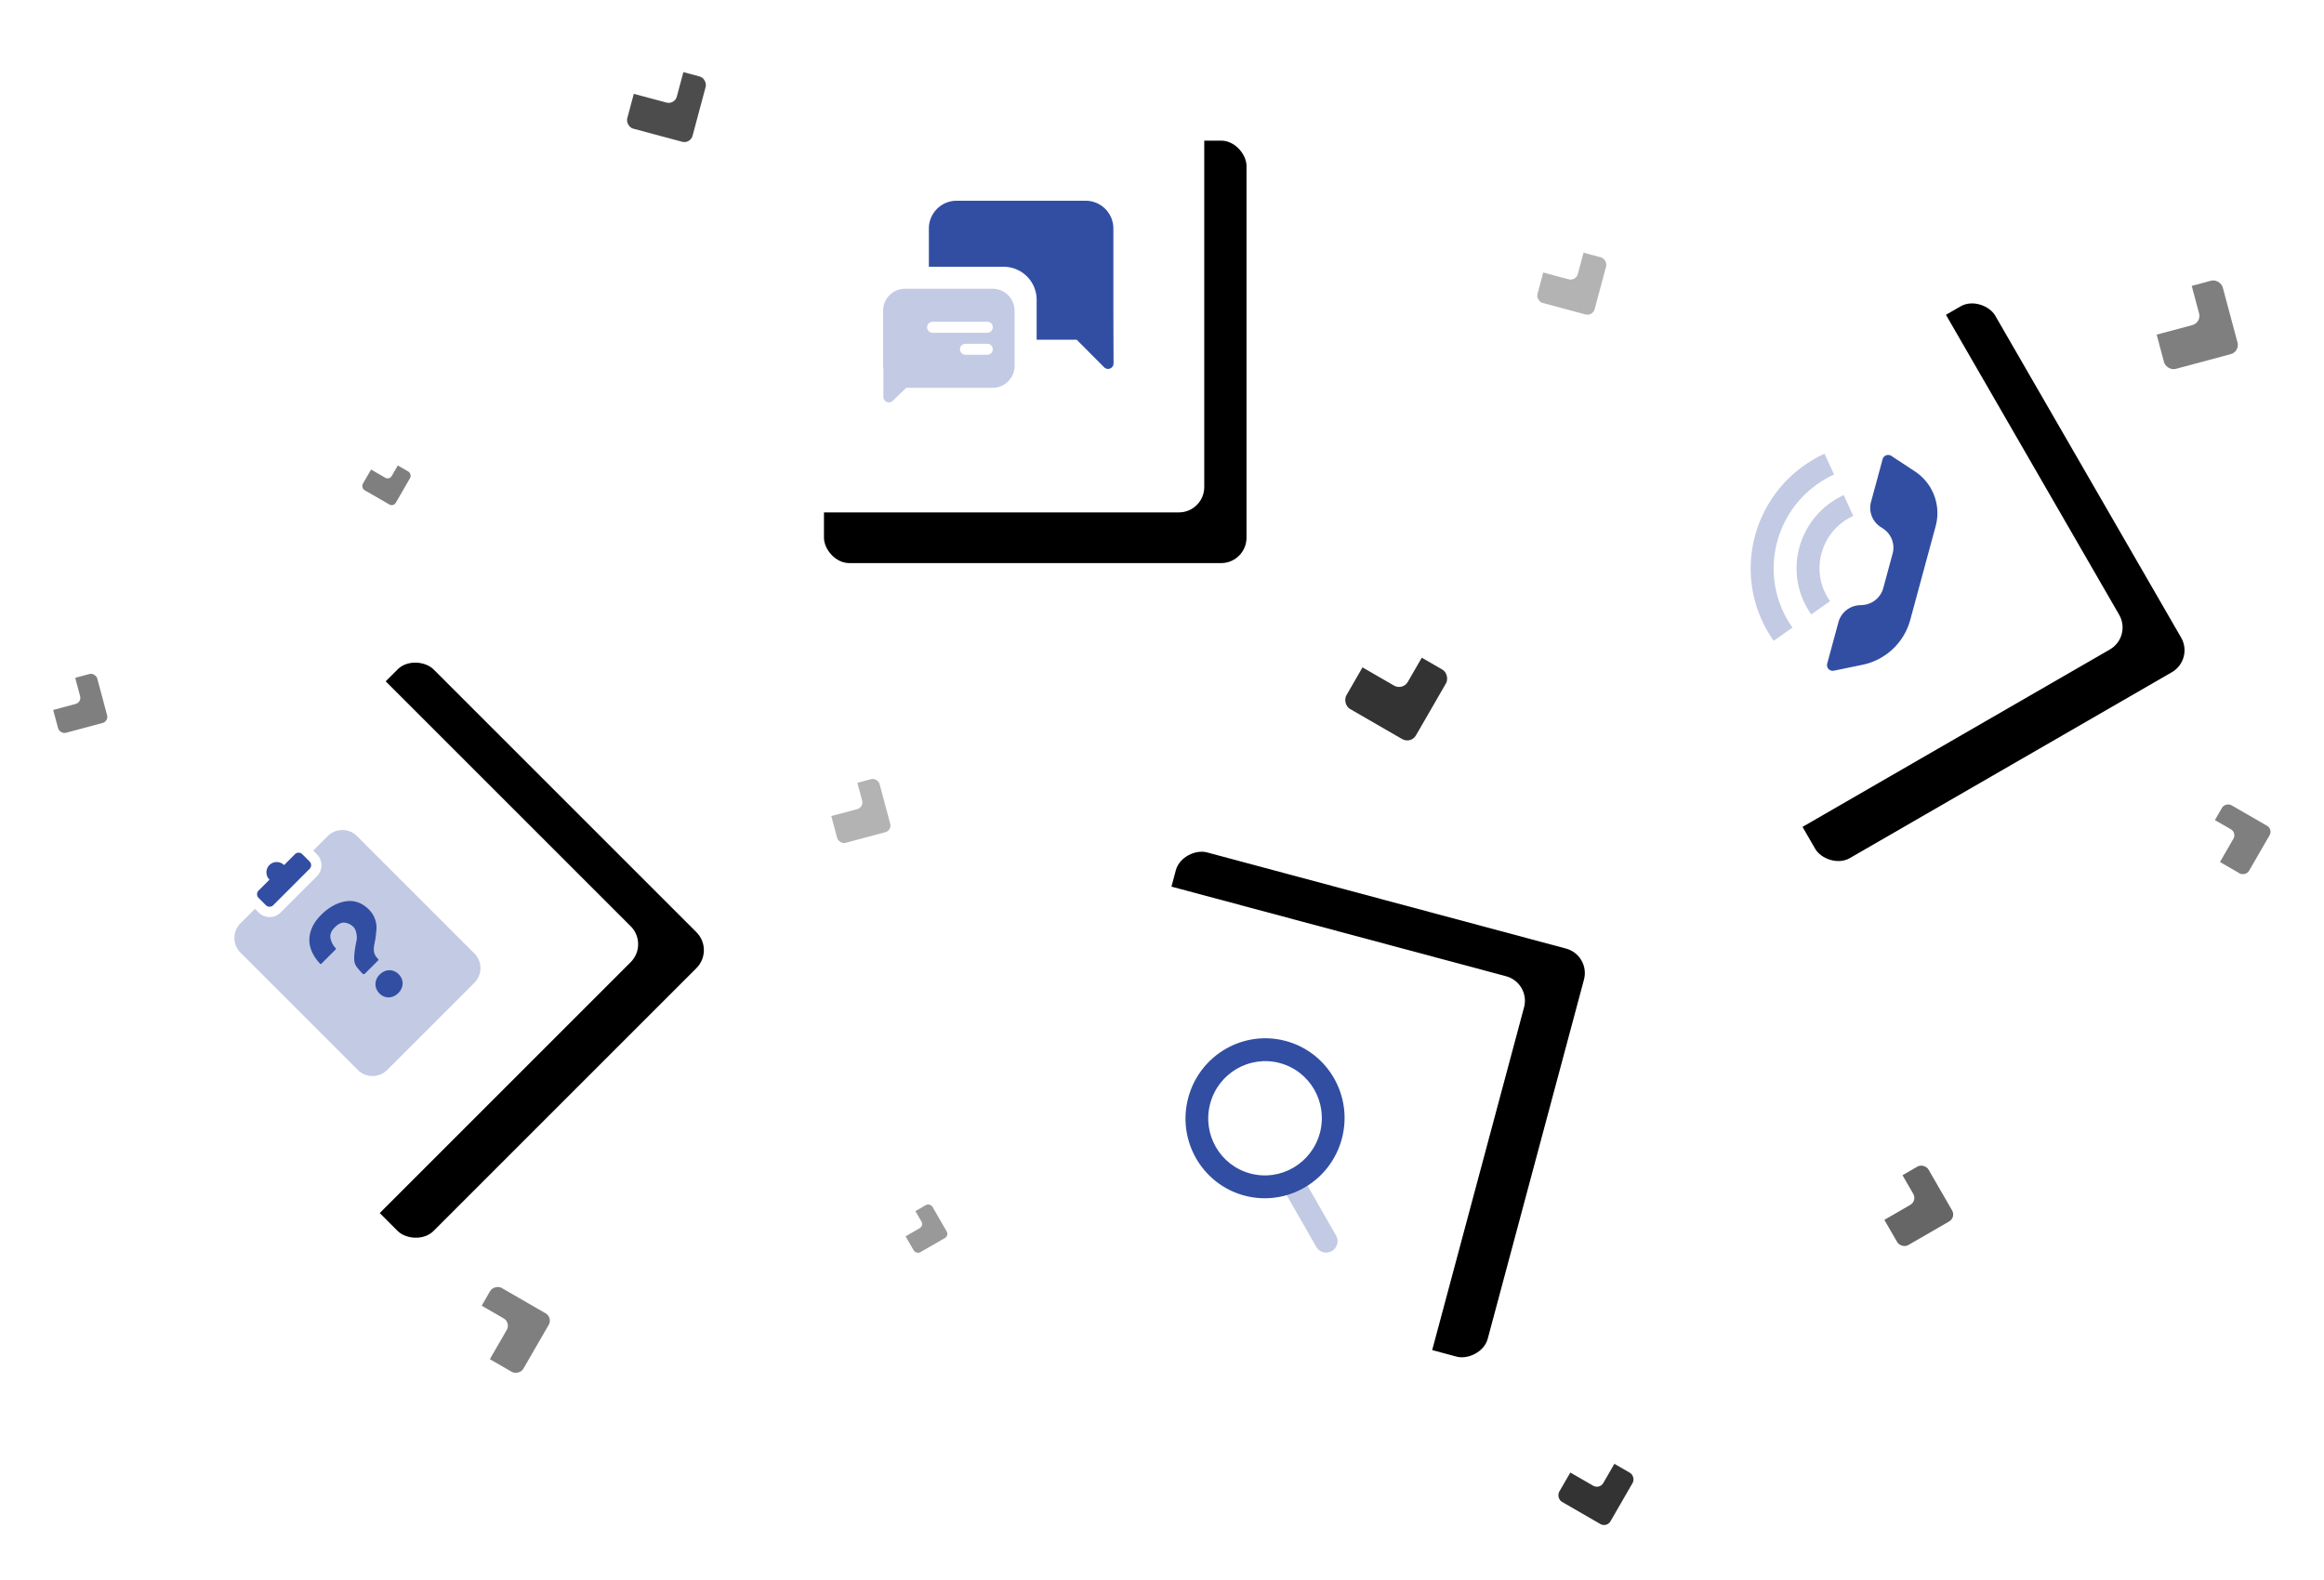 <svg width="550" height="374" xmlns="http://www.w3.org/2000/svg" xmlns:xlink="http://www.w3.org/1999/xlink"><defs><rect id="b" x="181" y="16.289" width="100" height="100" rx="6"/><filter x="-32%" y="-30%" width="184%" height="184%" filterUnits="objectBoundingBox" id="a"><feOffset dx="10" dy="12" in="SourceAlpha" result="shadowOffsetOuter1"/><feGaussianBlur stdDeviation="12" in="shadowOffsetOuter1" result="shadowBlurOuter1"/><feColorMatrix values="0 0 0 0 0.314 0 0 0 0 0.341 0 0 0 0 0.369 0 0 0 0.1 0" in="shadowBlurOuter1"/></filter><rect id="d" x="0" y="0" width="100" height="100" rx="6"/><filter x="-32%" y="-30%" width="184%" height="184%" filterUnits="objectBoundingBox" id="c"><feOffset dx="10" dy="12" in="SourceAlpha" result="shadowOffsetOuter1"/><feGaussianBlur stdDeviation="12" in="shadowOffsetOuter1" result="shadowBlurOuter1"/><feColorMatrix values="0 0 0 0 0.314 0 0 0 0 0.341 0 0 0 0 0.369 0 0 0 0.1 0" in="shadowBlurOuter1"/></filter><rect id="f" x=".301" y=".301" width="100" height="100" rx="6"/><filter x="-32%" y="-30%" width="184%" height="184%" filterUnits="objectBoundingBox" id="e"><feOffset dx="10" dy="12" in="SourceAlpha" result="shadowOffsetOuter1"/><feGaussianBlur stdDeviation="12" in="shadowOffsetOuter1" result="shadowBlurOuter1"/><feColorMatrix values="0 0 0 0 0.314 0 0 0 0 0.341 0 0 0 0 0.369 0 0 0 0.1 0" in="shadowBlurOuter1"/></filter><rect id="h" x=".711" y=".711" width="100" height="100" rx="6"/><filter x="-32%" y="-30%" width="184%" height="184%" filterUnits="objectBoundingBox" id="g"><feOffset dx="10" dy="12" in="SourceAlpha" result="shadowOffsetOuter1"/><feGaussianBlur stdDeviation="12" in="shadowOffsetOuter1" result="shadowBlurOuter1"/><feColorMatrix values="0 0 0 0 0.314 0 0 0 0 0.341 0 0 0 0 0.369 0 0 0 0.1 0" in="shadowBlurOuter1"/></filter><rect id="j" x="82" y="98" width="9" height="9" rx="1.125"/><filter x="-133.3%" y="-122.2%" width="455.6%" height="455.6%" filterUnits="objectBoundingBox" id="i"><feOffset dx="4" dy="5" in="SourceAlpha" result="shadowOffsetOuter1"/><feGaussianBlur stdDeviation="4.5" in="shadowOffsetOuter1" result="shadowBlurOuter1"/><feColorMatrix values="0 0 0 0 0.314 0 0 0 0 0.341 0 0 0 0 0.369 0 0 0 0.1 0" in="shadowBlurOuter1"/></filter><rect id="l" x="204" y="279" width="9" height="9" rx="1.125"/><filter x="-133.3%" y="-122.2%" width="455.6%" height="455.6%" filterUnits="objectBoundingBox" id="k"><feOffset dx="4" dy="5" in="SourceAlpha" result="shadowOffsetOuter1"/><feGaussianBlur stdDeviation="4.5" in="shadowOffsetOuter1" result="shadowBlurOuter1"/><feColorMatrix values="0 0 0 0 0.314 0 0 0 0 0.341 0 0 0 0 0.369 0 0 0 0.1 0" in="shadowBlurOuter1"/></filter><rect id="n" x="432" y="269" width="15" height="15" rx="1.9"/><filter x="-136.7%" y="-123.3%" width="453.3%" height="453.3%" filterUnits="objectBoundingBox" id="m"><feOffset dx="6" dy="8" in="SourceAlpha" result="shadowOffsetOuter1"/><feGaussianBlur stdDeviation="7.5" in="shadowOffsetOuter1" result="shadowBlurOuter1"/><feColorMatrix values="0 0 0 0 0.314 0 0 0 0 0.341 0 0 0 0 0.369 0 0 0 0.1 0" in="shadowBlurOuter1"/></filter><rect id="p" x="142" y="2" width="16" height="16" rx="2"/><filter x="-137.5%" y="-125%" width="450%" height="450%" filterUnits="objectBoundingBox" id="o"><feOffset dx="6" dy="8" in="SourceAlpha" result="shadowOffsetOuter1"/><feGaussianBlur stdDeviation="8" in="shadowOffsetOuter1" result="shadowBlurOuter1"/><feColorMatrix values="0 0 0 0 0.314 0 0 0 0 0.341 0 0 0 0 0.369 0 0 0 0.1 0" in="shadowBlurOuter1"/></filter><rect id="r" x="357" y="46" width="14" height="14" rx="1.75"/><filter x="-132.1%" y="-125%" width="450%" height="450%" filterUnits="objectBoundingBox" id="q"><feOffset dx="6" dy="7" in="SourceAlpha" result="shadowOffsetOuter1"/><feGaussianBlur stdDeviation="7" in="shadowOffsetOuter1" result="shadowBlurOuter1"/><feColorMatrix values="0 0 0 0 0.314 0 0 0 0 0.341 0 0 0 0 0.369 0 0 0 0.1 0" in="shadowBlurOuter1"/></filter><rect id="t" x="98" y="303" width="16" height="16" rx="2"/><filter x="-137.5%" y="-125%" width="450%" height="450%" filterUnits="objectBoundingBox" id="s"><feOffset dx="6" dy="8" in="SourceAlpha" result="shadowOffsetOuter1"/><feGaussianBlur stdDeviation="8" in="shadowOffsetOuter1" result="shadowBlurOuter1"/><feColorMatrix values="0 0 0 0 0.314 0 0 0 0 0.341 0 0 0 0 0.369 0 0 0 0.1 0" in="shadowBlurOuter1"/></filter><rect id="v" x="510" y="188" width="13" height="13" rx="1.625"/><filter x="-138.5%" y="-123.1%" width="453.8%" height="453.8%" filterUnits="objectBoundingBox" id="u"><feOffset dx="5" dy="7" in="SourceAlpha" result="shadowOffsetOuter1"/><feGaussianBlur stdDeviation="6.5" in="shadowOffsetOuter1" result="shadowBlurOuter1"/><feColorMatrix values="0 0 0 0 0.314 0 0 0 0 0.341 0 0 0 0 0.369 0 0 0 0.1 0" in="shadowBlurOuter1"/></filter><rect id="x" x="186" y="175" width="13" height="13" rx="1.625"/><filter x="-138.5%" y="-123.1%" width="453.8%" height="453.8%" filterUnits="objectBoundingBox" id="w"><feOffset dx="5" dy="7" in="SourceAlpha" result="shadowOffsetOuter1"/><feGaussianBlur stdDeviation="6.5" in="shadowOffsetOuter1" result="shadowBlurOuter1"/><feColorMatrix values="0 0 0 0 0.314 0 0 0 0 0.341 0 0 0 0 0.369 0 0 0 0.1 0" in="shadowBlurOuter1"/></filter><rect id="z" x="315" y="136" width="19" height="19" rx="2.375"/><filter x="-134.2%" y="-123.7%" width="452.6%" height="452.6%" filterUnits="objectBoundingBox" id="y"><feOffset dx="8" dy="10" in="SourceAlpha" result="shadowOffsetOuter1"/><feGaussianBlur stdDeviation="9.5" in="shadowOffsetOuter1" result="shadowBlurOuter1"/><feColorMatrix values="0 0 0 0 0.314 0 0 0 0 0.341 0 0 0 0 0.369 0 0 0 0.1 0" in="shadowBlurOuter1"/></filter><rect id="B" x="365" y="331" width="14" height="14" rx="1.75"/><filter x="-132.1%" y="-125%" width="450%" height="450%" filterUnits="objectBoundingBox" id="A"><feOffset dx="6" dy="7" in="SourceAlpha" result="shadowOffsetOuter1"/><feGaussianBlur stdDeviation="7" in="shadowOffsetOuter1" result="shadowBlurOuter1"/><feColorMatrix values="0 0 0 0 0.314 0 0 0 0 0.341 0 0 0 0 0.369 0 0 0 0.1 0" in="shadowBlurOuter1"/></filter><rect id="D" x="497" y="56" width="18" height="18" rx="2.25"/><filter x="-136.1%" y="-125%" width="450%" height="450%" filterUnits="objectBoundingBox" id="C"><feOffset dx="7" dy="9" in="SourceAlpha" result="shadowOffsetOuter1"/><feGaussianBlur stdDeviation="9" in="shadowOffsetOuter1" result="shadowBlurOuter1"/><feColorMatrix values="0 0 0 0 0.314 0 0 0 0 0.341 0 0 0 0 0.369 0 0 0 0.1 0" in="shadowBlurOuter1"/></filter><rect id="F" x="2" y="151" width="12" height="12" rx="1.5"/><filter x="-133.3%" y="-125%" width="450%" height="450%" filterUnits="objectBoundingBox" id="E"><feOffset dx="5" dy="6" in="SourceAlpha" result="shadowOffsetOuter1"/><feGaussianBlur stdDeviation="6" in="shadowOffsetOuter1" result="shadowBlurOuter1"/><feColorMatrix values="0 0 0 0 0.314 0 0 0 0 0.341 0 0 0 0 0.369 0 0 0 0.1 0" in="shadowBlurOuter1"/></filter></defs><g fill="none" fill-rule="evenodd"><g fill-rule="nonzero" transform="translate(4 5)"><use fill="#000" filter="url(#a)" xlink:href="#b"/><use fill="#FFF" xlink:href="#b"/></g><g fill-rule="nonzero"><g transform="rotate(-75 317.552 -4.555)"><use fill="#000" filter="url(#c)" xlink:href="#d"/><use fill="#FFF" xlink:href="#d"/></g><g fill="#324EA3"><path d="M303.937 281.911a2.719 2.719 0 0 1 .99-3.696 2.675 2.675 0 0 1 3.672.983l7.582 13.237a2.719 2.719 0 0 1-.99 3.697 2.675 2.675 0 0 1-3.672-.984l-7.582-13.237z" opacity=".3"/><path d="M295.884 277.772c7.169 1.921 14.548-2.373 16.481-9.59 1.934-7.218-2.31-14.626-9.478-16.546-7.168-1.921-14.547 2.373-16.48 9.59-1.935 7.218 2.309 14.626 9.477 16.546zm-1.4 5.228c-10.036-2.69-15.977-13.06-13.27-23.165 2.708-10.105 13.038-16.116 23.074-13.427 10.036 2.69 15.977 13.06 13.27 23.165-2.708 10.104-13.039 16.116-23.075 13.427z"/></g></g><g fill-rule="nonzero" transform="rotate(-30 396.514 -628.786)"><use fill="#000" filter="url(#e)" xlink:href="#f"/><use fill="#FFF" xlink:href="#f"/></g><g fill="#324EA3"><path d="M445.698 139.202l2.21-8.154a5.383 5.383 0 0 0-2.239-5.913l-.631-.415a5.383 5.383 0 0 1-2.238-5.913l2.74-10.11a1.364 1.364 0 0 1 2.06-.784l5.582 3.668a11.808 11.808 0 0 1 4.91 12.97l-6.014 22.194a14.81 14.81 0 0 1-11.3 10.616l-6.771 1.397a1.35 1.35 0 0 1-1.58-1.672l2.659-9.809a5.459 5.459 0 0 1 4.927-4.014l.757-.047a5.459 5.459 0 0 0 4.928-4.014z"/><path d="M436.351 117.207l2.24 4.92a13.599 13.599 0 0 0-7.508 8.833 13.434 13.434 0 0 0 2.014 11.33l-4.436 3.142a18.82 18.82 0 0 1-2.818-15.86 19.052 19.052 0 0 1 10.508-12.365zm-4.56-9.803l2.255 4.913c-6.573 3.026-11.52 8.767-13.443 15.866a24.185 24.185 0 0 0 3.603 20.364l-4.441 3.134a29.571 29.571 0 0 1-4.402-24.886c2.35-8.673 8.4-15.695 16.427-19.39z" fill-rule="nonzero" opacity=".3"/></g><g fill-rule="nonzero" transform="rotate(-45 275.33 98.373)"><use fill="#000" filter="url(#g)" xlink:href="#h"/><use fill="#FFF" xlink:href="#h"/></g><g fill="#324EA3"><path d="M60.339 215.127l.867.868c1.438 1.438 3.761 1.446 5.19.018l8.617-8.618c1.428-1.428 1.42-3.75-.018-5.189l-.868-.867 3.423-3.423a4.91 4.91 0 0 1 6.943 0l27.77 27.77a4.91 4.91 0 0 1 0 6.942l-20.635 20.635a4.91 4.91 0 0 1-6.942 0l-27.77-27.77a4.91 4.91 0 0 1 0-6.943l3.423-3.423z" opacity=".3"/><path d="M63.774 208.22a2.446 2.446 0 0 1-.012-3.458 2.446 2.446 0 0 1 3.459.012l2.58-2.58a1.227 1.227 0 0 1 1.735 0l1.735 1.736c.48.48.48 1.256 0 1.736l-8.605 8.605c-.48.48-1.257.48-1.736 0l-1.736-1.735a1.227 1.227 0 0 1 0-1.736l2.58-2.58zM94.27 235.065l-.087.084c-1.348 1.272-3.218 1.25-4.446-.053-1.207-1.28-1.164-3.13.103-4.396l.078-.075c1.385-1.308 3.235-1.284 4.5.055 1.209 1.285 1.149 3.088-.148 4.385zm-5.21-16.234c.12.738-.025 1.948-.226 3.454l-.304 1.576c-.123.91-.065 1.591.182 2.072.195.379.226.5.8 1.091a.211.211 0 0 1 0 .298l-3.145 3.144a.407.407 0 0 1-.585-.01c-1.18-1.268-1.87-2.02-1.947-3.132-.122-1.746.539-4.667.567-4.791a3.956 3.956 0 0 0-.002-1.27c-.132-.886-.366-1.453-.76-1.847a3.546 3.546 0 0 0-1.995-1.01c-.749-.12-1.567.258-2.43 1.122-.858.857-1.178 1.71-.982 2.608.201.924.61 1.697 1.213 2.3a.212.212 0 0 1 0 .3l-3.395 3.395a.212.212 0 0 1-.307-.006c-2.127-2.318-2.917-4.727-2.352-7.16.348-1.537 1.219-3.011 2.587-4.379 1.79-1.79 3.729-2.876 5.76-3.225 2.058-.353 3.946.312 5.611 1.977.931.931 1.506 2.106 1.71 3.493z"/></g><g opacity=".5" fill-rule="nonzero" transform="rotate(30 79.17 112.464)"><use fill="#000" filter="url(#i)" xlink:href="#j"/><use fill="#FFF" xlink:href="#j"/></g><g opacity=".4" fill-rule="nonzero" transform="rotate(-30 219.83 278.536)"><use fill="#000" filter="url(#k)" xlink:href="#l"/><use fill="#FFF" xlink:href="#l"/></g><g opacity=".6" fill-rule="nonzero" transform="rotate(-30 450.83 271.536)"><use fill="#000" filter="url(#m)" xlink:href="#n"/><use fill="#FFF" xlink:href="#n"/></g><g opacity=".7" fill-rule="nonzero" transform="rotate(15 133.01 27.692)"><use fill="#000" filter="url(#o)" xlink:href="#p"/><use fill="#FFF" xlink:href="#p"/></g><g opacity=".3" fill-rule="nonzero" transform="rotate(15 347.01 70.692)"><use fill="#000" filter="url(#q)" xlink:href="#r"/><use fill="#FFF" xlink:href="#r"/></g><g opacity=".5" fill-rule="nonzero" transform="rotate(-60 112.33 310.036)"><use fill="#000" filter="url(#s)" xlink:href="#t"/><use fill="#FFF" xlink:href="#t"/></g><g opacity=".5" fill-rule="nonzero" transform="rotate(-60 522.83 193.536)"><use fill="#000" filter="url(#u)" xlink:href="#v"/><use fill="#FFF" xlink:href="#v"/></g><g opacity=".3" fill-rule="nonzero" transform="rotate(-15 213.49 168.808)"><use fill="#000" filter="url(#w)" xlink:href="#x"/><use fill="#FFF" xlink:href="#x"/></g><g opacity=".8" fill-rule="nonzero" transform="rotate(30 317.17 155.464)"><use fill="#000" filter="url(#y)" xlink:href="#z"/><use fill="#FFF" xlink:href="#z"/></g><g opacity=".8" fill-rule="nonzero" transform="rotate(30 364.67 347.964)"><use fill="#000" filter="url(#A)" xlink:href="#B"/><use fill="#FFF" xlink:href="#B"/></g><g opacity=".5" fill-rule="nonzero" transform="rotate(-15 526.99 52.308)"><use fill="#000" filter="url(#C)" xlink:href="#D"/><use fill="#FFF" xlink:href="#D"/></g><g opacity=".5" fill-rule="nonzero" transform="rotate(-15 28.99 144.308)"><use fill="#000" filter="url(#E)" xlink:href="#F"/><use fill="#FFF" xlink:href="#F"/></g><g fill="#324EA3"><path d="M245.333 80.416v-9.458a7.813 7.813 0 0 0-7.812-7.812h-17.694V54.1c0-3.634 2.932-6.58 6.55-6.58h30.565c3.617 0 6.55 2.946 6.55 6.58v19.737l.043 12.181a1.302 1.302 0 0 1-2.225.923l-6.497-6.525h-9.48z"/><path d="M208.998 86.583v-13.02c0-2.877 2.322-5.209 5.185-5.209h20.741c2.864 0 5.185 2.332 5.185 5.209v13.02c0 2.877-2.321 5.209-5.185 5.209h-20.44l-3.213 3.089a1.302 1.302 0 0 1-2.205-.94v-6.513a5.268 5.268 0 0 1-.068-.845zm11.711-10.416a1.302 1.302 0 1 0 0 2.604h12.952a1.302 1.302 0 1 0 0-2.604h-12.952zm7.778 5.208a1.302 1.302 0 0 0 0 2.604h5.174a1.302 1.302 0 0 0 0-2.604h-5.174z" opacity=".3"/></g></g></svg>